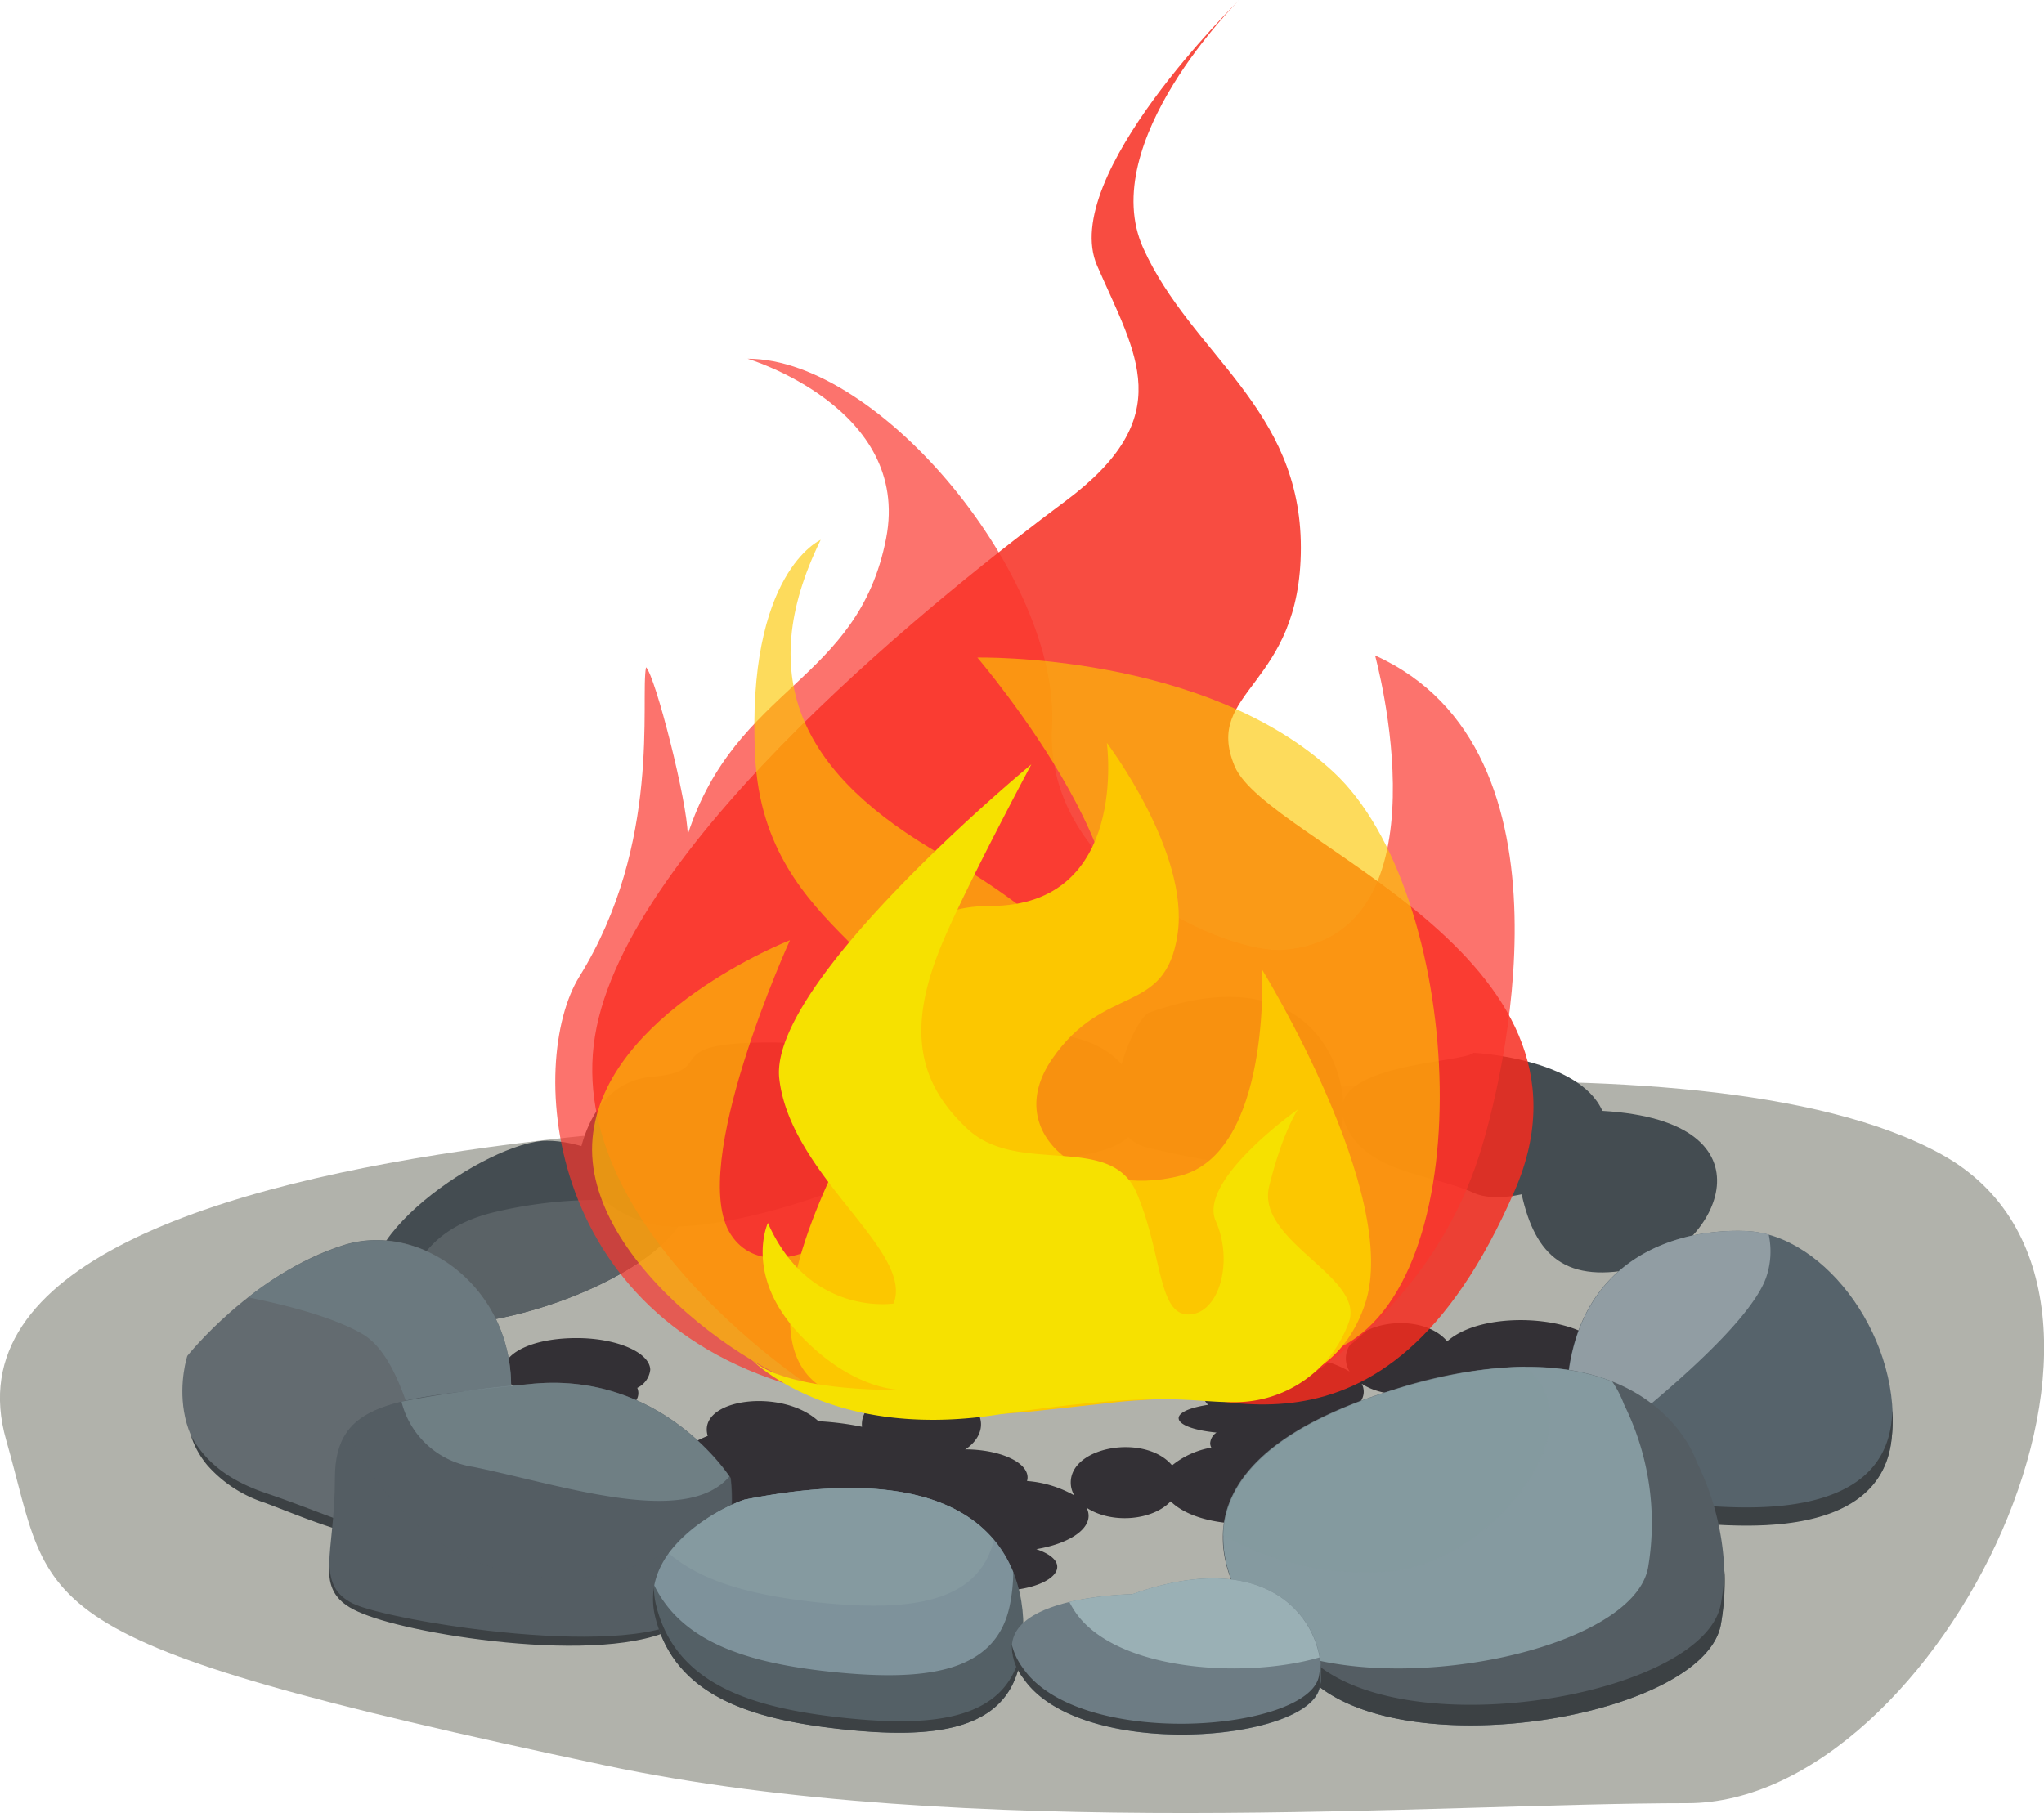 <svg xmlns="http://www.w3.org/2000/svg" viewBox="0 0 213 189"><defs><style>.cls-1{isolation:isolate;}.cls-2,.cls-3{fill:#b1b2ab;}.cls-3{mix-blend-mode:multiply;}.cls-4{fill:#333035;}.cls-5{fill:#444c51;}.cls-6{fill:#5a6266;}.cls-7{fill:#636b70;}.cls-8{fill:#3c4144;}.cls-9{fill:#6b797f;}.cls-10{fill:#56636b;}.cls-11{fill:#919da3;}.cls-12,.cls-15{fill:#545d63;}.cls-13,.cls-14{fill:#859aa0;}.cls-14{opacity:0.56;}.cls-14,.cls-15{mix-blend-mode:screen;}.cls-15{opacity:0.53;}.cls-16{fill:#546066;}.cls-17{fill:#7e929b;}.cls-18{fill:#6d7c84;}.cls-19{fill:#9ab0b5;}.cls-20{fill:#f72b1e;opacity:0.84;}.cls-21{fill:#fa352c;opacity:0.69;}.cls-22,.cls-23{fill:#fcc700;}.cls-22{opacity:0.64;}.cls-24{fill:#f6e100;}</style></defs><g class="cls-1"><g id="Layer_2" data-name="Layer 2"><g id="_Layer_" data-name="&lt;Layer&gt;"><path class="cls-2" d="M109.24,116.32s-119-2.63-108.6,33.77C5.76,168,1.27,170.88,63,184c37.69,8,86.68,3.95,112.86,3.95s52.34-53.18,26.56-67.57S109.24,116.32,109.24,116.32Z"/><path class="cls-3" d="M69.69,121.47s-51.57,14.2-60.31,21.41,16.68,18.27,16.68,18.27-8.72,2-2.44,8.25,41.73,4.19,41.73,4.19,9.27,11.69,20.94,11.69,19.3-4.14,19.3-4.14,16.08,5.83,23.55,2.74,8.51-3.7,8.51-3.7,33.62,5.71,41.27,1,3.48-19.78,3.48-19.78,21.88,5,21.88-5.41-32.12-27.66-32.12-27.66L146,118.9Z"/><path class="cls-4" d="M99,145.08a1.09,1.09,0,0,0,.36-.77c0-1-1.66-1.77-3.71-1.77-2.9,0-4.71,1.54-3.13,2.73-1.5.64-2.86,1.86-2.69,3.45a30.35,30.35,0,0,0-4.54-.58c-3.81-3.53-12.69-2.34-11.54,1.53-2.25.9-3.63,2.12-3.63,3.46,0,4.53,15,6.88,23.23,3.34,5.16,1.12,9.66-2.1,6-4.18a1.18,1.18,0,0,0,0-.56c1.73-.68,2.88-1.89,2.88-3.27S100.91,145.74,99,145.08Z"/><path class="cls-4" d="M150.81,139.81c-2.8-3.32-10.56-2-10.56,1.8a2.64,2.64,0,0,0,.39,1.35,11.53,11.53,0,0,0-4.94-1.51,1.65,1.65,0,0,0,.05-.38c0-1.62-2.94-2.93-6.56-2.93-6.73,0-9.06,4-3.23,5.49a1.89,1.89,0,0,0-.06,2.8c-4.51.68-3.93,2.42.87,2.89a1.45,1.45,0,0,0-.66,1.1,1,1,0,0,0,.12.47,8.89,8.89,0,0,0-4.09,1.85c-2.8-3.33-10.56-2-10.56,1.79a2.57,2.57,0,0,0,.38,1.35,11.77,11.77,0,0,0-4.94-1.51,1.15,1.15,0,0,0,.06-.37c0-1.62-2.94-2.93-6.56-2.93-6.73,0-9.07,4-3.24,5.49a1.9,1.9,0,0,0-.06,2.8c-4.51.67-3.93,2.42.87,2.89a1.43,1.43,0,0,0-.65,1.1c0,1.37,2.85,2.48,6.37,2.48,5.8,0,8.63-2.84,4.18-4.36,3.18-.53,5.45-1.89,5.45-3.48a1.81,1.81,0,0,0-.22-.84c2.57,1.7,6.85,1.37,8.77-.66,4.08,4,16.65,2.54,16.65-1.81a3,3,0,0,0-1.7-2.49c2.41-.94,2.78-2.61-.27-3.64,3.18-.53,5.44-1.89,5.44-3.49a1.73,1.73,0,0,0-.21-.83c2.56,1.69,6.85,1.36,8.77-.66,4.08,4,16.65,2.53,16.65-1.81S155.09,136,150.81,139.81Z"/><path class="cls-4" d="M60.1,139.47c-8.28,0-10.6,4.93-3,6.35.53,1.09,2.4,1.89,4.63,1.89,2.43,0,5.41-1.22,4.68-3.05a2.38,2.38,0,0,0,1.35-1.88C67.74,141,64.32,139.47,60.1,139.47Z"/><path class="cls-5" d="M71.82,125.11S63.12,118.9,57,118.9s-22.27,11-17.4,17.07S70.6,133.8,71.82,125.11Z"/><path class="cls-6" d="M71.62,126a46.78,46.78,0,0,0-20.16.36c-8.22,2-9.33,7.81-9.22,11.23C50.12,139.94,69.23,133.29,71.62,126Z"/><path class="cls-5" d="M60.17,121.69s.69-8.84,7.82-9.46.18-3.57,12.35-3.57,16.09,9.23,12.7,12.26-18.09,7.6-24.18,6.82A11.89,11.89,0,0,1,60.17,121.69Z"/><path class="cls-5" d="M94,110.52c-.83.29-4.48,6,1.18,8.38s21.44,3.1,23.09-1.4S116.15,102.76,94,110.52Z"/><path class="cls-5" d="M119.75,105.55c-1.66.6-6.85,12.57,0,14.12s17.11,3.73,19.55-.77S138.3,98.88,119.75,105.55Z"/><path class="cls-5" d="M153.56,109.74c-1.22,1.09-15.32,1.09-13.57,6.83s9.22,5.74,13.57,7.76,15.88-3,13.42-8.54S153.56,109.74,153.56,109.74Z"/><path class="cls-5" d="M167,115.79c-.95-.05-9.85,2.32-8.43,8.7s4.57,9.46,12.4,7.6S185.62,116.88,167,115.79Z"/><path class="cls-7" d="M19.52,141.33S16,152,27.37,156s19.71,9.07,24.7-4.94-6.74-24.28-16.25-21.29S19.52,141.33,19.52,141.33Z"/><path class="cls-8" d="M19.88,149.59c1.74,3.28,4.69,5,8.05,6.12C34.69,158,40.1,160.88,44.75,160c-4.7,1.9-12.14-1.48-17.15-3.36a13.49,13.49,0,0,1-6-3.92A9.28,9.28,0,0,1,19.88,149.59Z"/><path class="cls-9" d="M52.07,151.09c5-14-6.74-24.28-16.25-21.29a32.33,32.33,0,0,0-9.95,5.43c4.36.88,8.93,2.12,11.82,3.77,6,3.4,6.05,19.06,10.34,19.05A17.56,17.56,0,0,0,52.07,151.09Z"/><path class="cls-10" d="M163.56,151.62c1.3,9.64,10.1,7,13.68,7.16s18.44,1.8,19.84-8.52-6.75-21.63-15.17-21.95S160.92,132.22,163.56,151.62Z"/><path class="cls-8" d="M197.08,148.42c-1.4,10.33-16.26,8.66-19.84,8.52s-12.38,2.48-13.68-7.15a37.81,37.81,0,0,1-.35-4,35.24,35.24,0,0,0,.35,5.88c1.3,9.64,10.1,7,13.68,7.16s18.44,1.8,19.84-8.52a17.26,17.26,0,0,0,.13-3.29C197.19,147.45,197.14,147.94,197.08,148.42Z"/><path class="cls-11" d="M184,133.28a8.34,8.34,0,0,0,.31-4.6,10.64,10.64,0,0,0-2.36-.37c-8.43-.33-21,3.91-18.35,23.31a11.51,11.51,0,0,0,.23,1.27C171.87,146.76,182.11,138.27,184,133.28Z"/><path class="cls-12" d="M176.81,152.38s-5-15.8-31.59-7.53-18.3,22.88-7.7,31,40.06,2.8,41.8-6.5A27.82,27.82,0,0,0,176.81,152.38Z"/><path class="cls-8" d="M179.32,167.21c-1.74,9.3-31.21,14.61-41.8,6.49-5-3.83-9.5-9.12-10-14.49-.64,6.09,4.37,12.29,10,16.64,10.59,8.11,40.06,2.8,41.8-6.5a25.72,25.72,0,0,0,.39-5.64A25.67,25.67,0,0,1,179.32,167.21Z"/><path class="cls-13" d="M171.74,163.4a27.78,27.78,0,0,0-2.5-17A10.86,10.86,0,0,0,168,144c-4.79-1.88-12-2.47-22.75.87-22.41,7-20,18.45-12.4,26.74C145.07,177.14,170.15,172,171.74,163.4Z"/><path class="cls-14" d="M158.88,142.45a47.55,47.55,0,0,0-13.66,2.4c-13,4-17.66,9.59-17.79,15.17a30.15,30.15,0,0,0,18,3.72C155.57,162.51,166.79,148.44,158.88,142.45Z"/><path class="cls-12" d="M76.12,154.06S69,142.73,55.07,144.28,34.9,146,34.9,154.06s-2.26,11.33,2.09,13.5,30.26,6.36,35.3.62S76.12,154.06,76.12,154.06Z"/><path class="cls-8" d="M34.31,163c.12,2,.62,3.2,2.44,4.13,3.49,1.78,29.92,6.24,35.54,1C67.71,174,46.07,171,39,168.63,35.75,167.56,34.08,166.38,34.31,163Z"/><path class="cls-15" d="M55.07,144.28c-10.31,1.15-16.42,1.53-18.89,4.95,3.24,6.44,8.54,12.81,17.08,14.71,9.68,2.16,17.56-2,23-6.56a19.73,19.73,0,0,0-.1-3.32S69,142.73,55.07,144.28Z"/><path class="cls-14" d="M55.07,144.28a120,120,0,0,0-13.23,1.82,9.09,9.09,0,0,0,7.49,6.8c9.31,1.91,22.09,6.34,26.68,1C75.09,152.54,68,142.84,55.07,144.28Z"/><path class="cls-16" d="M77.59,156.31c-.58.12-11.34,4.34-9.28,12.35S78,179.17,87.6,180.22s17.15.27,18.66-6.83S106.15,150.66,77.59,156.31Z"/><path class="cls-8" d="M106.36,172.2c-1.52,7.1-9.09,7.88-18.66,6.83s-17.23-3.55-19.29-11.56a8.07,8.07,0,0,1-.27-2,7.82,7.82,0,0,0,.17,3.2c2.06,8,9.72,10.51,19.29,11.56s17.15.27,18.66-6.83a18.08,18.08,0,0,0,.37-2.86C106.56,171.12,106.47,171.69,106.36,172.2Z"/><path class="cls-17" d="M77.59,156.31c-.49.1-8.29,3.14-9.41,8.94,2.92,6,9.89,8.09,18.37,9,9.57,1,17.14.27,18.66-6.83a18.07,18.07,0,0,0,.38-3.56C103.17,157.84,95.94,152.68,77.59,156.31Z"/><path class="cls-13" d="M77.59,156.31a18.16,18.16,0,0,0-7.9,5.59C73.28,165,78.75,166.31,85,167c9.4,1,16.88.29,18.57-6.46C100,156.18,92.4,153.38,77.59,156.31Z"/><path class="cls-18" d="M118,166.17s-17.23.19-11.32,8.79,29.76,6.66,30.87.89S133.25,160.7,118,166.17Z"/><path class="cls-8" d="M137.58,173.17a8.68,8.68,0,0,1-.14,1.55c-1.1,5.77-25,7.71-30.87-.89a6.83,6.83,0,0,1-1.14-2.44,5.56,5.56,0,0,0,1.22,3.57c5.91,8.59,29.76,6.66,30.87.89A8.85,8.85,0,0,0,137.58,173.17Z"/><path class="cls-19" d="M137.51,172.75c-.95-5.39-6.8-11.14-19.54-6.58a34.41,34.41,0,0,0-6.54.8,9.81,9.81,0,0,0,.64,1.08C116.32,174.22,129.83,175,137.51,172.75Z"/><path class="cls-20" d="M85.36,145.13S58.71,128.31,62,108s37.12-46.9,49-55.75,7.38-15.26,3.33-24.55S129.14,0,129.14,0s-15,14.82-10,25.88,16.42,16.6,16.42,31.2-10.23,14.82-6.9,22.78,39.87,19.6,29.19,44.23c-13.72,31.62-32.79,20.35-40.88,20.35S94.4,148.23,85.36,145.13Z"/><path class="cls-21" d="M143.29,68.32S151.38,97.53,133.8,99c-5.92.5-25-7.78-24.17-23.26S91.76,37.39,77.9,37.39c0,0,17.09,5.11,14.44,18.73C89.42,71.12,76.72,71.49,71.66,87c0-3.32-3.37-16.55-4.34-17.45-.63,3.3,1.67,18.36-6.95,32.25-5.46,8.8-4,36.76,25,43.36,0,0,3.53,2.22,10.38-1.59s11-8.2,20.31-8.6,11.72,13.56,18,9.94,15.93-11.5,20.08-24.46C156.51,113.17,165.21,78.21,143.29,68.32Z"/><path class="cls-22" d="M85.52,56.27s-7.78,3.39-6.83,22.56,19,20.8,17.77,34.22-15.7,22.71-20.3,15.63S82.32,98,82.32,98s-19.38,7.57-20.57,20.65,18.51,26.43,26.78,27.15c8.6.75,15.07-10.89,22.84-10.3s22.71,7.88,28.54,4.8c14.75-7.79,12.47-47.35-.94-59.82s-37.12-11.94-37.12-11.94S123.59,94,113.12,102.43c0,0-.48-5-14.91-13.27S78.38,70.87,85.52,56.27Z"/><path class="cls-23" d="M115.34,77.43s2.38,17-12.14,17-11.18,17-15,24.77S77,143.1,88.53,145.77s15,1.75,27.82.38c9.87-1.06,22.08,1.07,25.89-10.21s-10.72-34.87-10.72-34.87.95,19.06-8.57,21.49-18.8-4.2-13.32-12.17,11.8-4.43,13.08-13S115.34,77.43,115.34,77.43Z"/><path class="cls-24" d="M81.21,112.46c1.19,10.14,14.06,17.88,11.91,23.41,0,0-8.77,1.4-13.1-8.4,0,0-2.54,5.45,3.33,11.65s11,5.75,11,5.75-12.24.37-16.06-3.19c0,0,8,8.42,25.42,5.81s20-1.34,24.74-1.34a12.62,12.62,0,0,0,12.12-8.36c1.66-4.74-9.74-8.41-8.31-14.16s3-8,3-8-10.47,7.37-8.57,11.65.32,9.73-2.86,9.73-2.69-6.34-5.39-12.68-12.3-1.71-17.61-6.65S94.5,107,98.27,98.12c2.55-6,9.2-18.44,9.2-18.44S80,102.32,81.21,112.46Z"/></g></g></g></svg>
